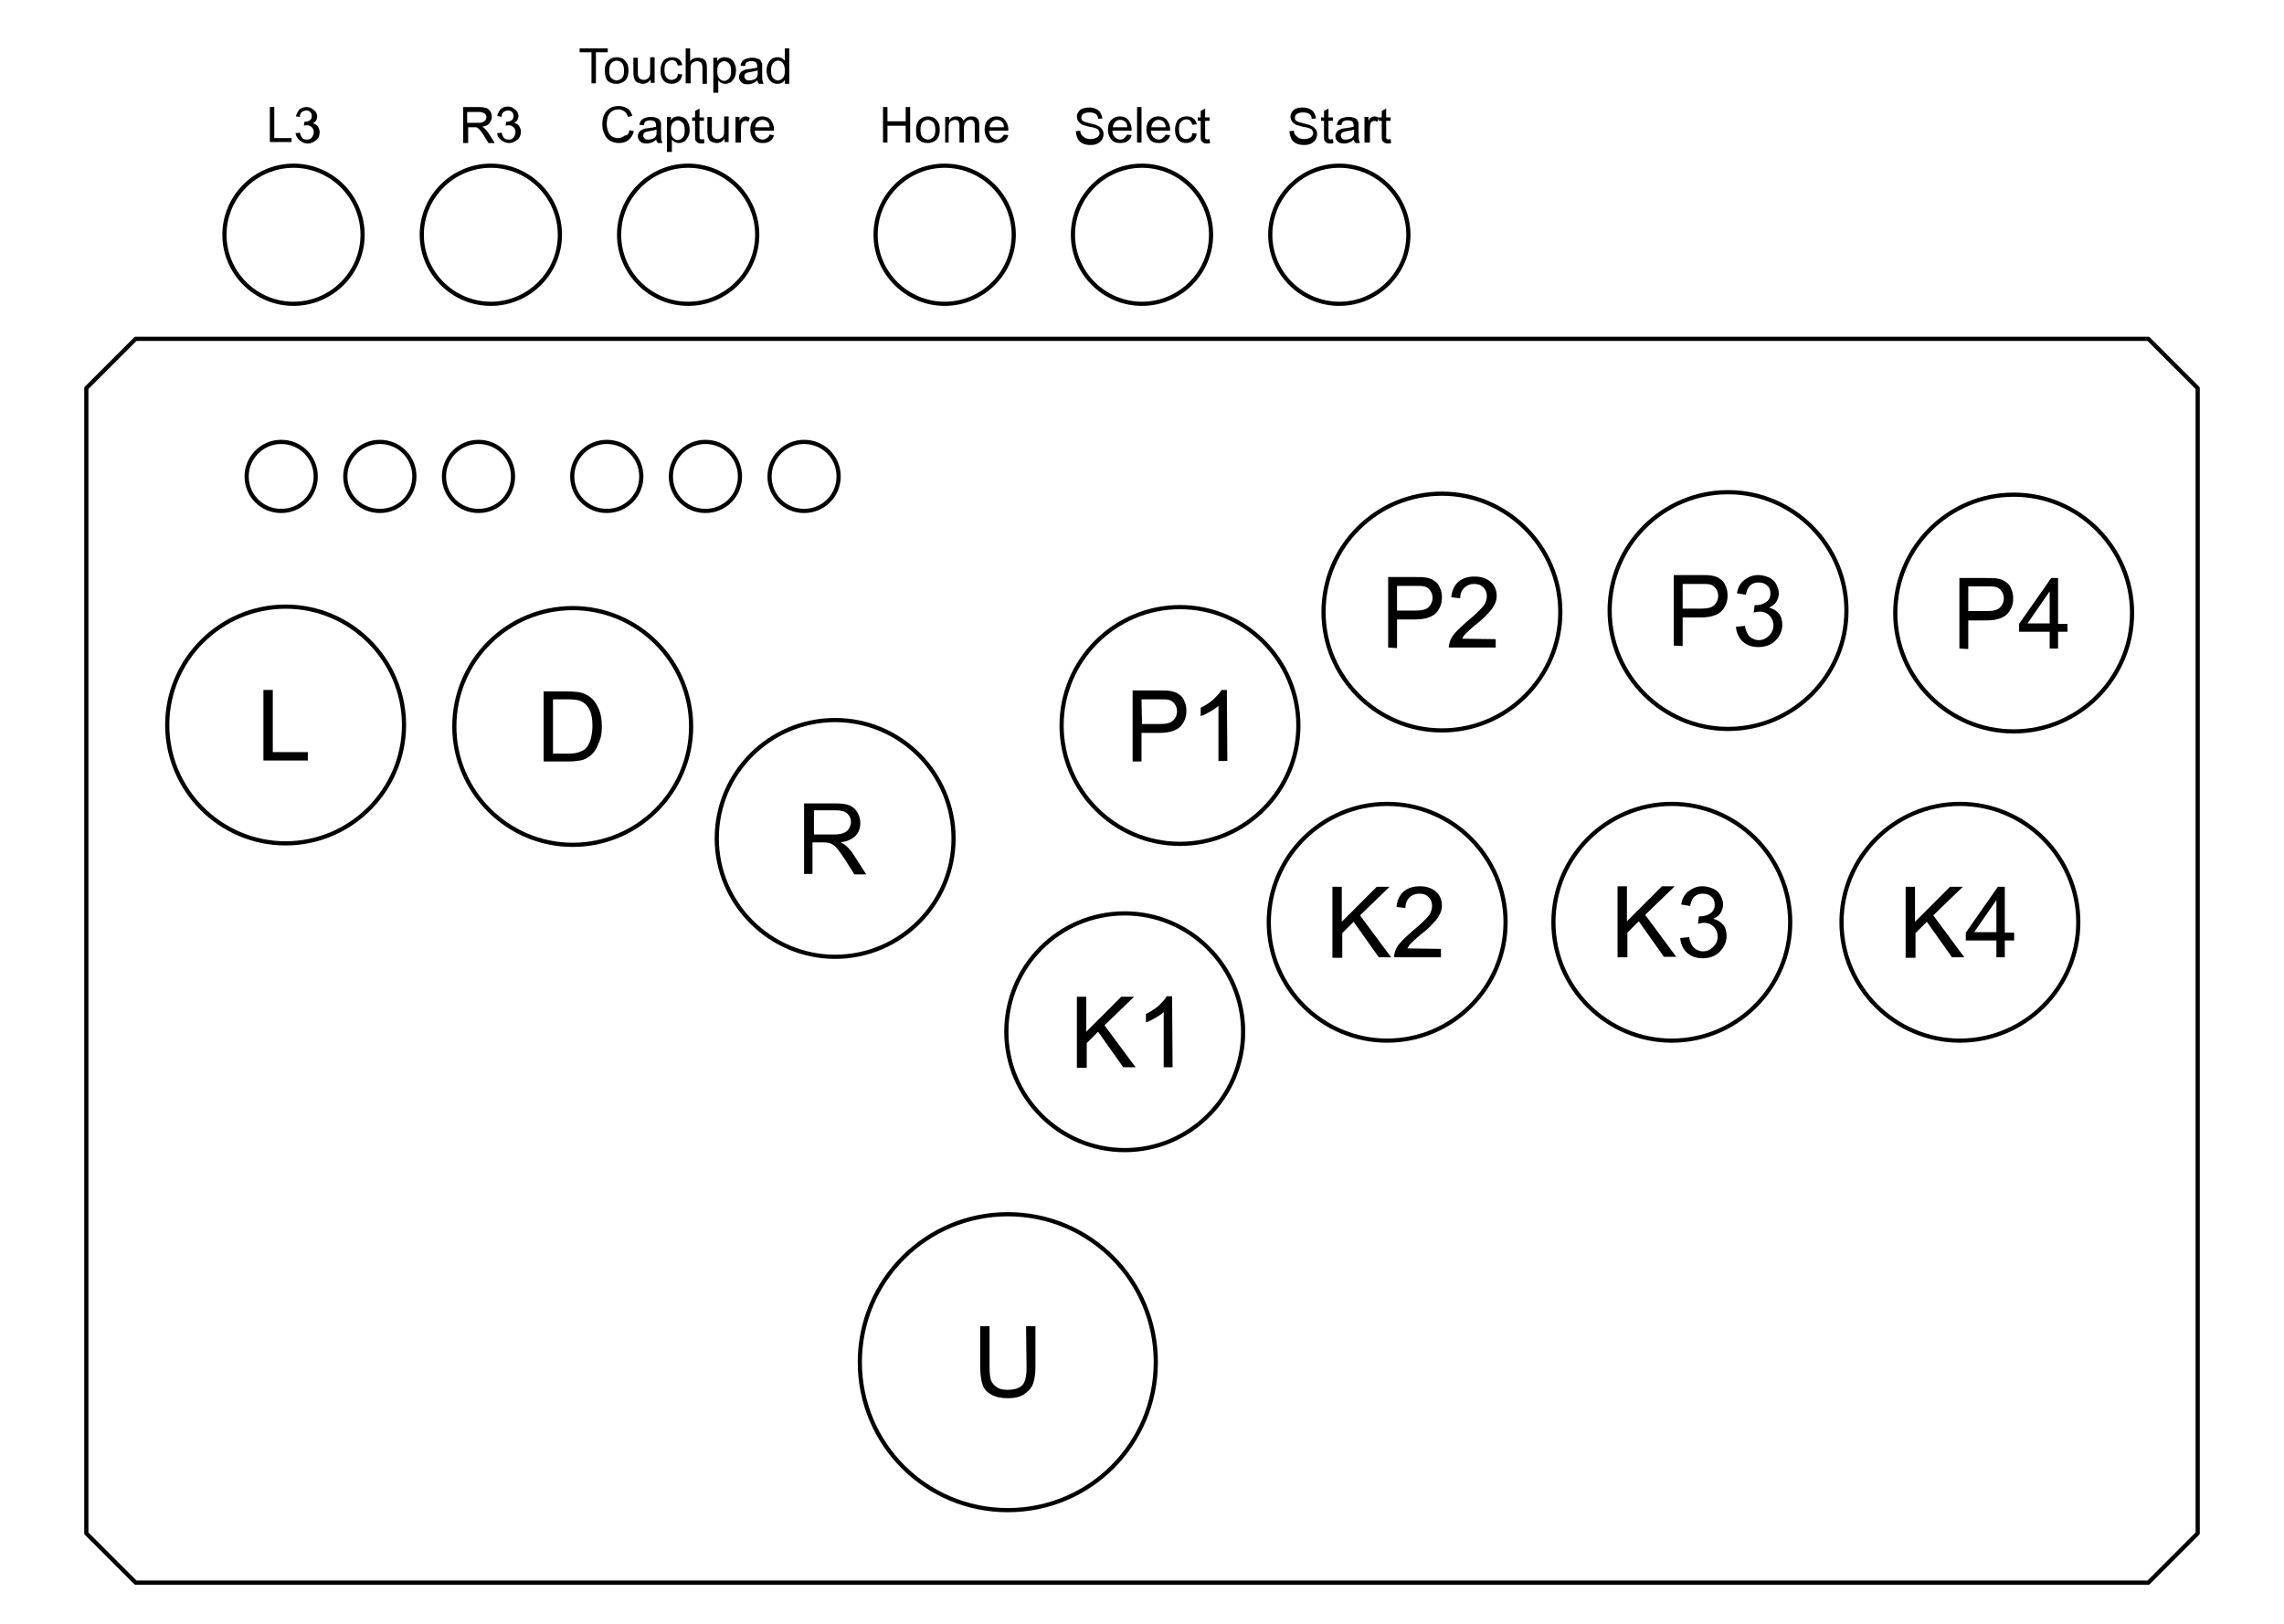 <?xml version="1.0" encoding="utf-8"?>
<!-- Generator: Adobe Illustrator 27.8.1, SVG Export Plug-In . SVG Version: 6.00 Build 0)  -->
<svg version="1.1" id="Layer_1" xmlns="http://www.w3.org/2000/svg" xmlns:xlink="http://www.w3.org/1999/xlink" x="0px" y="0px"
	 viewBox="0 0 463 329.3" style="enable-background:new 0 0 463 329.3;" xml:space="preserve">
<style type="text/css">
	.st0{fill:none;stroke:#000000;stroke-width:0.85;stroke-linecap:round;stroke-linejoin:round;}
	.st1{enable-background:new    ;}
</style>
<path class="st0" d="M445.5,78.7l-10-10h-408l-10,10v232.2l10,10h408l10-10V78.7z"/>
<path class="st0" d="M70,96.6c0,3.9,3.1,7,7,7s7-3.1,7-7s-3.1-7-7-7S70,92.8,70,96.6z"/>
<path class="st0" d="M116,96.6c0,3.9,3.1,7,7,7s7-3.1,7-7s-3.1-7-7-7S116,92.8,116,96.6z"/>
<path class="st0" d="M156,96.6c0,3.9,3.1,7,7,7s7-3.1,7-7s-3.1-7-7-7S156,92.8,156,96.6z"/>
<path class="st0" d="M136,96.6c0,3.9,3.1,7,7,7s7-3.1,7-7s-3.1-7-7-7S136,92.8,136,96.6z"/>
<path class="st0" d="M90,96.6c0,3.9,3.1,7,7,7s7-3.1,7-7s-3.1-7-7-7S90,92.8,90,96.6z"/>
<path class="st0" d="M50,96.6c0,3.9,3.1,7,7,7s7-3.1,7-7s-3.1-7-7-7S50,92.8,50,96.6z"/>
<path class="st0" d="M145.3,170c0,13.2,10.8,24,24,24s24-10.8,24-24s-10.8-24-24-24S145.3,156.7,145.3,170z"/>
<path class="st0" d="M268.3,124.1c0,13.2,10.8,24,24,24s24-10.8,24-24s-10.8-24-24-24S268.3,110.8,268.3,124.1z"/>
<path class="st0" d="M314.9,187c0,13.2,10.8,24,24,24s24-10.8,24-24s-10.8-24-24-24C325.7,163,314.9,173.8,314.9,187z"/>
<path class="st0" d="M373.3,187c0,13.2,10.8,24,24,24s24-10.8,24-24s-10.8-24-24-24S373.3,173.8,373.3,187z"/>
<path class="st0" d="M215.2,147.1c0,13.2,10.8,24,24,24s24-10.8,24-24s-10.8-24-24-24C226,123.1,215.2,133.9,215.2,147.1z"/>
<path class="st0" d="M174.3,276.2c0,16.6,13.4,30,30,30s30-13.4,30-30s-13.4-30-30-30C187.8,246.2,174.3,259.6,174.3,276.2z"/>
<path class="st0" d="M33.9,147c0,13.2,10.8,24,24,24s24-10.8,24-24s-10.8-24-24-24S33.9,133.8,33.9,147z"/>
<path class="st0" d="M326.3,123.8c0,13.2,10.8,24,24,24s24-10.8,24-24s-10.8-24-24-24S326.3,110.6,326.3,123.8z"/>
<path class="st0" d="M384.2,124.3c0,13.2,10.8,24,24,24s24-10.8,24-24s-10.8-24-24-24S384.2,111.1,384.2,124.3z"/>
<path class="st0" d="M257.2,187c0,13.2,10.8,24,24,24s24-10.8,24-24s-10.8-24-24-24S257.2,173.8,257.2,187z"/>
<path class="st0" d="M92.1,147.3c0,13.2,10.8,24,24,24s24-10.8,24-24s-10.8-24-24-24S92.1,134,92.1,147.3z"/>
<path class="st0" d="M204,209.2c0,13.2,10.8,24,24,24s24-10.8,24-24s-10.8-24-24-24C214.7,185.2,204,196,204,209.2z"/>
<g class="st1">
	<path d="M110.2,154.5v-14.3h4.9c1.1,0,2,0.1,2.5,0.2c0.8,0.2,1.5,0.5,2.1,1c0.8,0.6,1.3,1.5,1.7,2.4s0.6,2.1,0.6,3.4
		c0,1.1-0.1,2.1-0.4,2.9s-0.6,1.5-1,2.1s-0.8,1-1.3,1.3s-1,0.6-1.7,0.7s-1.4,0.2-2.3,0.2h-5.1C110.2,154.4,110.2,154.5,110.2,154.5z
		 M112.1,152.8h3.1c0.9,0,1.7-0.1,2.2-0.3s1-0.4,1.3-0.7c0.4-0.4,0.8-1.1,1-1.8s0.4-1.7,0.4-2.8c0-1.5-0.2-2.6-0.7-3.5
		s-1.1-1.3-1.8-1.6c-0.5-0.2-1.3-0.3-2.5-0.3h-3V152.8z"/>
</g>
<g class="st1">
	<path d="M163,177.2v-14.3h6.3c1.3,0,2.2,0.1,2.9,0.4s1.2,0.7,1.6,1.4s0.6,1.4,0.6,2.2c0,1-0.3,1.9-1,2.6s-1.7,1.1-3,1.3
		c0.5,0.2,0.9,0.5,1.1,0.7c0.6,0.5,1.1,1.1,1.6,1.9l2.5,3.9h-2.4l-1.9-3c-0.6-0.9-1-1.5-1.4-2s-0.7-0.8-1-1s-0.6-0.3-0.9-0.4
		c-0.2,0-0.6-0.1-1.1-0.1h-2.2v6.4L163,177.2L163,177.2z M164.9,169.2h4.1c0.9,0,1.5-0.1,2-0.3s0.9-0.5,1.1-0.9s0.4-0.8,0.4-1.3
		c0-0.7-0.2-1.2-0.7-1.7s-1.3-0.7-2.3-0.7H165v4.9H164.9z"/>
</g>
<g class="st1">
	<path d="M208,268.9h1.9v8.3c0,1.4-0.2,2.6-0.5,3.4s-0.9,1.5-1.8,2.1s-2,0.8-3.3,0.8s-2.4-0.2-3.3-0.7s-1.5-1.1-1.8-2
		s-0.5-2.1-0.5-3.6v-8.3h1.9v8.3c0,1.2,0.1,2.2,0.3,2.7s0.6,1,1.2,1.4s1.3,0.5,2.1,0.5c1.4,0,2.4-0.3,3-0.9s0.9-1.8,0.9-3.6
		L208,268.9L208,268.9z"/>
</g>
<g class="st1">
	<path d="M229.6,154.3V140h5.4c1,0,1.7,0,2.2,0.1c0.7,0.1,1.3,0.3,1.8,0.7c0.5,0.3,0.9,0.8,1.1,1.4c0.3,0.6,0.4,1.2,0.4,2
		c0,1.2-0.4,2.2-1.2,3.1c-0.8,0.8-2.2,1.3-4.2,1.3h-3.7v5.8h-1.8V154.3z M231.5,146.8h3.7c1.2,0,2.1-0.2,2.6-0.7s0.8-1.1,0.8-1.9
		c0-0.6-0.2-1.1-0.5-1.5s-0.7-0.7-1.2-0.8c-0.3-0.1-0.9-0.1-1.8-0.1h-3.7L231.5,146.8L231.5,146.8z"/>
	<path d="M248.8,154.3H247v-11.2c-0.4,0.4-1,0.8-1.7,1.2s-1.3,0.7-1.9,0.9v-1.7c1-0.5,1.8-1,2.6-1.7c0.7-0.7,1.3-1.3,1.6-1.9h1.1
		L248.8,154.3L248.8,154.3z"/>
</g>
<g class="st1">
	<path d="M281.4,131.3V117h5.4c1,0,1.7,0,2.2,0.1c0.7,0.1,1.3,0.3,1.8,0.7c0.5,0.3,0.9,0.8,1.1,1.4c0.3,0.6,0.4,1.2,0.4,2
		c0,1.2-0.4,2.2-1.2,3.1c-0.8,0.8-2.2,1.3-4.2,1.3h-3.7v5.8L281.4,131.3L281.4,131.3z M283.3,123.8h3.7c1.2,0,2.1-0.2,2.6-0.7
		s0.8-1.1,0.8-1.9c0-0.6-0.2-1.1-0.5-1.5s-0.7-0.7-1.2-0.8c-0.3-0.1-0.9-0.1-1.8-0.1h-3.7v5H283.3z"/>
	<path d="M303.2,129.6v1.7h-9.5c0-0.4,0.1-0.8,0.2-1.2c0.2-0.6,0.6-1.3,1.2-1.9c0.5-0.6,1.3-1.3,2.3-2.2c1.6-1.3,2.6-2.3,3.2-3
		s0.8-1.5,0.8-2.1c0-0.7-0.2-1.3-0.7-1.8s-1.1-0.7-1.9-0.7s-1.5,0.3-2,0.8s-0.8,1.2-0.8,2.1l-1.8-0.2c0.1-1.3,0.6-2.4,1.4-3.1
		s1.9-1.1,3.3-1.1s2.5,0.4,3.3,1.1s1.2,1.7,1.2,2.8c0,0.6-0.1,1.1-0.4,1.7s-0.6,1.1-1.2,1.7c-0.5,0.6-1.4,1.5-2.7,2.5
		c-1.1,0.9-1.7,1.5-2,1.8s-0.5,0.6-0.7,1L303.2,129.6L303.2,129.6z"/>
</g>
<g class="st1">
	<path d="M339.3,130.9v-14.3h5.4c1,0,1.7,0,2.2,0.1c0.7,0.1,1.3,0.3,1.8,0.7c0.5,0.3,0.9,0.8,1.1,1.4c0.3,0.6,0.4,1.2,0.4,2
		c0,1.2-0.4,2.2-1.2,3.1c-0.8,0.8-2.2,1.3-4.2,1.3h-3.7v5.8L339.3,130.9L339.3,130.9z M341.2,123.4h3.7c1.2,0,2.1-0.2,2.6-0.7
		s0.8-1.1,0.8-1.9c0-0.6-0.2-1.1-0.5-1.5s-0.7-0.7-1.2-0.8c-0.3-0.1-0.9-0.1-1.8-0.1h-3.7v5H341.2z"/>
	<path d="M351.9,127.1l1.8-0.2c0.2,1,0.5,1.7,1,2.2c0.5,0.4,1.1,0.7,1.8,0.7c0.8,0,1.5-0.3,2.1-0.9c0.6-0.6,0.9-1.3,0.9-2.1
		c0-0.8-0.3-1.5-0.8-2s-1.2-0.8-2-0.8c-0.3,0-0.7,0.1-1.2,0.2l0.2-1.5c0.1,0,0.2,0,0.3,0c0.7,0,1.4-0.2,2-0.6s0.9-1,0.9-1.8
		c0-0.6-0.2-1.2-0.7-1.6c-0.4-0.4-1-0.6-1.7-0.6s-1.3,0.2-1.7,0.6c-0.5,0.4-0.7,1.1-0.9,1.9l-1.8-0.3c0.2-1.2,0.7-2.1,1.5-2.7
		s1.7-1,2.8-1c0.8,0,1.5,0.2,2.2,0.5s1.2,0.8,1.5,1.4s0.5,1.2,0.5,1.8c0,0.6-0.2,1.2-0.5,1.7s-0.8,0.9-1.5,1.2
		c0.8,0.2,1.5,0.6,2,1.2s0.7,1.4,0.7,2.3c0,1.2-0.5,2.3-1.4,3.2s-2.1,1.3-3.5,1.3c-1.3,0-2.3-0.4-3.1-1.1S352,128.3,351.9,127.1z"/>
</g>
<g class="st1">
	<path d="M397.2,131.5v-14.3h5.4c1,0,1.7,0,2.2,0.1c0.7,0.1,1.3,0.3,1.8,0.7c0.5,0.3,0.9,0.8,1.1,1.4c0.3,0.6,0.4,1.2,0.4,2
		c0,1.2-0.4,2.2-1.2,3.1c-0.8,0.8-2.2,1.3-4.2,1.3H399v5.8L397.2,131.5L397.2,131.5z M399.1,123.9h3.7c1.2,0,2.1-0.2,2.6-0.7
		s0.8-1.1,0.8-1.9c0-0.6-0.2-1.1-0.5-1.5s-0.7-0.7-1.2-0.8c-0.3-0.1-0.9-0.1-1.8-0.1H399v5H399.1z"/>
	<path d="M415.5,131.5v-3.4h-6.2v-1.6l6.5-9.3h1.4v9.3h1.9v1.6h-1.9v3.4H415.5z M415.5,126.4v-6.5l-4.5,6.5H415.5z"/>
</g>
<g class="st1">
	<path d="M218.3,216.4v-14.3h1.9v7.1l7.1-7.1h2.6l-6,5.8l6.3,8.5h-2.5l-5.1-7.2l-2.3,2.3v5h-2V216.4z"/>
	<path d="M237.7,216.4h-1.8v-11.2c-0.4,0.4-1,0.8-1.7,1.2s-1.3,0.7-1.9,0.9v-1.7c1-0.5,1.8-1,2.6-1.7c0.7-0.7,1.3-1.3,1.6-1.9h1.1
		L237.7,216.4L237.7,216.4z"/>
</g>
<g class="st1">
	<path d="M270.1,194.1v-14.3h1.9v7.1l7.1-7.1h2.6l-6,5.8l6.3,8.5h-2.5l-5.1-7.2l-2.3,2.3v5h-2V194.1z"/>
	<path d="M292.1,192.4v1.7h-9.5c0-0.4,0.1-0.8,0.2-1.2c0.2-0.6,0.6-1.3,1.2-1.9c0.5-0.6,1.3-1.3,2.3-2.2c1.6-1.3,2.6-2.3,3.2-3
		s0.8-1.5,0.8-2.1c0-0.7-0.2-1.3-0.7-1.8s-1.1-0.7-1.9-0.7s-1.5,0.3-2,0.8s-0.8,1.2-0.8,2.1l-1.8-0.2c0.1-1.3,0.6-2.4,1.4-3.1
		c0.8-0.7,1.9-1.1,3.3-1.1s2.5,0.4,3.3,1.1s1.2,1.7,1.2,2.8c0,0.6-0.1,1.1-0.4,1.7s-0.6,1.1-1.2,1.7c-0.5,0.6-1.4,1.5-2.7,2.5
		c-1.1,0.9-1.7,1.5-2,1.8s-0.5,0.6-0.7,1L292.1,192.4L292.1,192.4z"/>
</g>
<g class="st1">
	<path d="M327.9,194v-14.3h1.9v7.1l7.1-7.1h2.6l-6,5.8l6.3,8.5h-2.5l-5.1-7.2l-2.3,2.3v5h-2V194z"/>
	<path d="M340.6,190.2l1.8-0.2c0.2,1,0.5,1.7,1,2.2c0.5,0.4,1.1,0.7,1.8,0.7c0.8,0,1.5-0.3,2.1-0.9s0.9-1.3,0.9-2.1
		c0-0.8-0.3-1.5-0.8-2s-1.2-0.8-2-0.8c-0.3,0-0.7,0.1-1.2,0.2l0.2-1.5c0.1,0,0.2,0,0.3,0c0.7,0,1.4-0.2,2-0.6c0.6-0.4,0.9-1,0.9-1.8
		c0-0.6-0.2-1.2-0.7-1.6c-0.4-0.4-1-0.6-1.7-0.6s-1.3,0.2-1.7,0.6c-0.5,0.4-0.7,1.1-0.9,1.9l-1.8-0.3c0.2-1.2,0.7-2.1,1.5-2.7
		c0.8-0.6,1.7-1,2.8-1c0.8,0,1.5,0.2,2.2,0.5c0.7,0.3,1.2,0.8,1.5,1.4s0.5,1.2,0.5,1.8s-0.2,1.2-0.5,1.7s-0.8,0.9-1.5,1.2
		c0.8,0.2,1.5,0.6,2,1.2c0.5,0.6,0.7,1.4,0.7,2.3c0,1.2-0.5,2.3-1.4,3.2s-2.1,1.3-3.5,1.3c-1.3,0-2.3-0.4-3.1-1.1
		S340.7,191.4,340.6,190.2z"/>
</g>
<g class="st1">
	<path d="M386.3,194.1v-14.3h1.9v7.1l7.1-7.1h2.6l-6,5.8l6.3,8.5h-2.5l-5.1-7.2l-2.3,2.3v5h-2V194.1z"/>
	<path d="M404.7,194.1v-3.4h-6.2v-1.6l6.5-9.3h1.4v9.3h1.9v1.6h-1.9v3.4H404.7z M404.7,189v-6.5l-4.5,6.5H404.7z"/>
</g>
<path class="st0" d="M85.5,47.6c0,7.7,6.3,14,14,14s14-6.3,14-14s-6.3-14-14-14S85.5,39.9,85.5,47.6z"/>
<path class="st0" d="M177.5,47.6c0,7.7,6.3,14,14,14s14-6.3,14-14s-6.3-14-14-14S177.5,39.9,177.5,47.6z"/>
<path class="st0" d="M257.5,47.6c0,7.7,6.3,14,14,14s14-6.3,14-14s-6.3-14-14-14S257.5,39.9,257.5,47.6z"/>
<path class="st0" d="M217.5,47.6c0,7.7,6.3,14,14,14s14-6.3,14-14s-6.3-14-14-14S217.5,39.9,217.5,47.6z"/>
<path class="st0" d="M125.5,47.6c0,7.7,6.3,14,14,14s14-6.3,14-14s-6.3-14-14-14S125.5,39.9,125.5,47.6z"/>
<path class="st0" d="M45.5,47.6c0,7.7,6.3,14,14,14s14-6.3,14-14s-6.3-14-14-14S45.5,39.9,45.5,47.6z"/>
<g>
	<path d="M53.4,154.2v-14.3h1.9v12.6h7.1v1.7H53.4z"/>
</g>
<g class="st1">
	<path d="M54.7,28.9v-7.2h0.9V28h3.5v0.8h-4.4V28.9z"/>
	<path d="M59.9,27l0.9-0.1c0.1,0.5,0.3,0.9,0.5,1.1s0.5,0.3,0.9,0.3s0.8-0.1,1-0.4s0.4-0.6,0.4-1.1c0-0.4-0.1-0.7-0.4-1
		c-0.3-0.3-0.6-0.4-1-0.4c-0.2,0-0.4,0-0.6,0.1l0.1-0.8c0.1,0,0.1,0,0.1,0c0.4,0,0.7-0.1,1-0.3s0.4-0.5,0.4-0.9
		c0-0.3-0.1-0.6-0.3-0.8s-0.5-0.3-0.8-0.3s-0.6,0.1-0.9,0.3s-0.4,0.5-0.4,1L60,23.6c0.1-0.6,0.4-1,0.7-1.4c0.4-0.3,0.9-0.5,1.4-0.5
		c0.4,0,0.8,0.1,1.1,0.3c0.3,0.2,0.6,0.4,0.8,0.7c0.2,0.3,0.3,0.6,0.3,0.9s-0.1,0.6-0.2,0.8s-0.4,0.5-0.7,0.6c0.4,0.1,0.8,0.3,1,0.6
		c0.2,0.3,0.4,0.7,0.4,1.2c0,0.6-0.2,1.2-0.7,1.6s-1,0.7-1.7,0.7c-0.6,0-1.1-0.2-1.6-0.6S60,27.6,59.9,27z"/>
</g>
<g class="st1">
	<path d="M93.9,28.9v-7.2h3.2c0.6,0,1.1,0.1,1.5,0.2c0.3,0.1,0.6,0.4,0.8,0.7s0.3,0.7,0.3,1.1c0,0.5-0.2,0.9-0.5,1.3
		s-0.8,0.6-1.5,0.7c0.3,0.1,0.4,0.2,0.6,0.4c0.3,0.3,0.5,0.6,0.8,1l1.2,1.9H99l-0.9-1.5c-0.3-0.4-0.5-0.8-0.7-1S97,26.1,96.9,26
		s-0.3-0.2-0.4-0.2s-0.3,0-0.5,0h-1.1V29h-1V28.9z M94.8,24.9h2c0.4,0,0.8,0,1-0.1s0.4-0.2,0.6-0.4c0.1-0.2,0.2-0.4,0.2-0.6
		c0-0.3-0.1-0.6-0.4-0.8s-0.6-0.3-1.2-0.3h-2.3v2.2H94.8z"/>
	<path d="M100.8,27l0.9-0.1c0.1,0.5,0.3,0.9,0.5,1.1s0.5,0.3,0.9,0.3s0.8-0.1,1-0.4s0.4-0.6,0.4-1.1c0-0.4-0.1-0.7-0.4-1
		s-0.6-0.4-1-0.4c-0.2,0-0.4,0-0.6,0.1l0.1-0.8c0.1,0,0.1,0,0.1,0c0.4,0,0.7-0.1,1-0.3s0.4-0.5,0.4-0.9c0-0.3-0.1-0.6-0.3-0.8
		s-0.5-0.3-0.8-0.3s-0.6,0.1-0.9,0.3s-0.4,0.5-0.4,1l-0.9-0.2c0.1-0.6,0.4-1,0.7-1.4c0.4-0.3,0.9-0.5,1.4-0.5c0.4,0,0.8,0.1,1.1,0.3
		c0.3,0.2,0.6,0.4,0.8,0.7s0.3,0.6,0.3,0.9s-0.1,0.6-0.2,0.8s-0.4,0.5-0.7,0.6c0.4,0.1,0.8,0.3,1,0.6c0.2,0.3,0.4,0.7,0.4,1.2
		c0,0.6-0.2,1.2-0.7,1.6s-1,0.7-1.7,0.7c-0.6,0-1.1-0.2-1.6-0.6S100.8,27.6,100.8,27z"/>
</g>
<g class="st1">
	<path d="M119.9,16.9v-6.3h-2.4V9.8h5.7v0.8h-2.4v6.3C120.8,16.9,119.9,16.9,119.9,16.9z"/>
	<path d="M122.6,14.3c0-1,0.3-1.7,0.8-2.1c0.4-0.4,1-0.6,1.6-0.6c0.7,0,1.3,0.2,1.7,0.7c0.5,0.5,0.7,1.1,0.7,1.9
		c0,0.7-0.1,1.2-0.3,1.6c-0.2,0.4-0.5,0.7-0.9,0.9s-0.8,0.3-1.3,0.3c-0.7,0-1.3-0.2-1.8-0.7C122.8,15.9,122.6,15.2,122.6,14.3z
		 M123.5,14.3c0,0.7,0.1,1.2,0.4,1.5s0.7,0.5,1.1,0.5s0.8-0.2,1.1-0.5c0.3-0.3,0.4-0.8,0.4-1.5c0-0.6-0.1-1.1-0.4-1.5
		c-0.3-0.3-0.7-0.5-1.1-0.5s-0.8,0.2-1.1,0.5C123.6,13.2,123.5,13.7,123.5,14.3z"/>
	<path d="M131.9,16.9v-0.8c-0.4,0.6-1,0.9-1.6,0.9c-0.3,0-0.6-0.1-0.9-0.2c-0.3-0.1-0.5-0.3-0.6-0.4c-0.1-0.2-0.2-0.4-0.3-0.7
		c0-0.2-0.1-0.4-0.1-0.8v-3.2h0.9v2.9c0,0.5,0,0.8,0.1,0.9c0.1,0.2,0.2,0.4,0.4,0.5s0.4,0.2,0.7,0.2s0.5-0.1,0.7-0.2
		s0.4-0.3,0.5-0.6c0.1-0.2,0.1-0.6,0.1-1v-2.8h0.9v5.2h-0.8V16.9z"/>
	<path d="M137.4,15l0.9,0.1c-0.1,0.6-0.3,1.1-0.7,1.4s-0.9,0.5-1.4,0.5c-0.7,0-1.3-0.2-1.7-0.7s-0.6-1.1-0.6-2c0-0.6,0.1-1,0.3-1.5
		s0.5-0.7,0.8-0.9c0.4-0.2,0.8-0.3,1.2-0.3c0.6,0,1,0.1,1.4,0.4c0.4,0.3,0.6,0.7,0.7,1.2l-0.9,0.1c-0.1-0.3-0.2-0.6-0.4-0.8
		s-0.5-0.3-0.8-0.3c-0.4,0-0.8,0.2-1.1,0.5s-0.4,0.8-0.4,1.5s0.1,1.2,0.4,1.5c0.3,0.3,0.6,0.5,1,0.5c0.3,0,0.6-0.1,0.9-0.3
		C137.2,15.8,137.4,15.5,137.4,15z"/>
	<path d="M139,16.9V9.8h0.9v2.6c0.4-0.5,0.9-0.7,1.6-0.7c0.4,0,0.7,0.1,1,0.2c0.3,0.2,0.5,0.4,0.6,0.6s0.2,0.7,0.2,1.2V17h-0.9v-3.3
		c0-0.4-0.1-0.8-0.3-1s-0.5-0.3-0.8-0.3s-0.5,0.1-0.7,0.2c-0.2,0.1-0.4,0.3-0.5,0.5s-0.1,0.5-0.1,1v2.8H139z"/>
	<path d="M144.6,18.9v-7.2h0.8v0.7c0.2-0.3,0.4-0.5,0.6-0.6c0.2-0.1,0.5-0.2,0.9-0.2s0.8,0.1,1.2,0.3c0.3,0.2,0.6,0.5,0.8,1
		c0.2,0.4,0.3,0.9,0.3,1.4s-0.1,1-0.3,1.4s-0.5,0.8-0.8,1c-0.4,0.2-0.7,0.3-1.1,0.3c-0.3,0-0.6-0.1-0.8-0.2s-0.4-0.3-0.6-0.5v2.5h-1
		V18.9z M145.4,14.4c0,0.7,0.1,1.2,0.4,1.5c0.3,0.3,0.6,0.5,1,0.5s0.7-0.2,1-0.5c0.3-0.3,0.4-0.8,0.4-1.5s-0.1-1.2-0.4-1.5
		c-0.3-0.3-0.6-0.5-1-0.5s-0.7,0.2-1,0.5C145.5,13.2,145.4,13.7,145.4,14.4z"/>
	<path d="M153.5,16.3c-0.3,0.3-0.6,0.5-0.9,0.6c-0.3,0.1-0.6,0.2-1,0.2c-0.6,0-1-0.1-1.3-0.4s-0.5-0.6-0.5-1.1
		c0-0.3,0.1-0.5,0.2-0.7c0.1-0.2,0.3-0.4,0.5-0.5s0.4-0.2,0.6-0.3c0.2,0,0.4-0.1,0.8-0.1c0.7-0.1,1.2-0.2,1.6-0.3c0-0.1,0-0.2,0-0.2
		c0-0.4-0.1-0.6-0.2-0.8c-0.2-0.2-0.6-0.3-1-0.3s-0.7,0.1-0.9,0.2c-0.2,0.1-0.3,0.4-0.4,0.8l-0.9-0.1c0.1-0.4,0.2-0.7,0.4-0.9
		s0.4-0.4,0.8-0.5c0.3-0.1,0.7-0.2,1.2-0.2c0.4,0,0.8,0.1,1.1,0.2c0.3,0.1,0.5,0.2,0.6,0.4s0.2,0.4,0.3,0.6c0,0.1,0,0.4,0,0.8v1.2
		c0,0.8,0,1.3,0.1,1.5c0,0.2,0.1,0.4,0.2,0.6h-0.9C153.6,16.8,153.6,16.5,153.5,16.3z M153.5,14.3c-0.3,0.1-0.8,0.2-1.4,0.3
		c-0.4,0.1-0.6,0.1-0.8,0.2c-0.1,0.1-0.3,0.2-0.3,0.3c-0.1,0.1-0.1,0.3-0.1,0.4c0,0.2,0.1,0.4,0.3,0.6s0.4,0.2,0.8,0.2
		c0.3,0,0.6-0.1,0.9-0.2c0.3-0.1,0.5-0.4,0.6-0.6c0.1-0.2,0.1-0.5,0.1-0.9v-0.3H153.5z"/>
	<path d="M159.1,16.9v-0.7c-0.3,0.5-0.8,0.8-1.5,0.8c-0.4,0-0.8-0.1-1.1-0.3s-0.6-0.5-0.8-1c-0.2-0.4-0.3-0.9-0.3-1.4s0.1-1,0.3-1.4
		s0.4-0.7,0.8-1c0.3-0.2,0.7-0.3,1.2-0.3c0.3,0,0.6,0.1,0.8,0.2c0.2,0.1,0.4,0.3,0.6,0.5V9.8h0.9V17h-0.9V16.9z M156.3,14.3
		c0,0.7,0.1,1.2,0.4,1.5c0.3,0.3,0.6,0.5,1,0.5s0.7-0.2,1-0.5c0.3-0.3,0.4-0.8,0.4-1.4c0-0.7-0.1-1.2-0.4-1.6s-0.6-0.5-1-0.5
		s-0.7,0.2-1,0.5C156.4,13.2,156.3,13.7,156.3,14.3z"/>
</g>
<g class="st1">
	<path d="M127.6,26.4l0.9,0.2c-0.2,0.8-0.6,1.4-1.1,1.8s-1.1,0.6-1.9,0.6s-1.4-0.2-1.9-0.5s-0.9-0.8-1.1-1.4
		c-0.3-0.6-0.4-1.2-0.4-1.9c0-0.7,0.1-1.4,0.4-2s0.7-1,1.2-1.3s1.1-0.4,1.7-0.4c0.7,0,1.3,0.2,1.8,0.5s0.8,0.9,1,1.5l-0.9,0.2
		c-0.2-0.5-0.4-0.9-0.7-1.1c-0.3-0.2-0.7-0.4-1.2-0.4s-1,0.1-1.4,0.4s-0.6,0.6-0.8,1.1c-0.1,0.4-0.2,0.9-0.2,1.4
		c0,0.6,0.1,1.1,0.3,1.6c0.2,0.5,0.5,0.8,0.8,1c0.4,0.2,0.8,0.3,1.2,0.3c0.5,0,1-0.2,1.3-0.5C127.3,27.5,127.5,27,127.6,26.4z"/>
	<path d="M133,28.3c-0.3,0.3-0.6,0.5-0.9,0.6c-0.3,0.1-0.6,0.2-1,0.2c-0.6,0-1-0.1-1.3-0.4s-0.5-0.6-0.5-1.1c0-0.3,0.1-0.5,0.2-0.7
		c0.1-0.2,0.3-0.4,0.5-0.5s0.4-0.2,0.6-0.3c0.2,0,0.4-0.1,0.8-0.1c0.7-0.1,1.2-0.2,1.6-0.3c0-0.1,0-0.2,0-0.2c0-0.4-0.1-0.6-0.2-0.8
		c-0.2-0.2-0.6-0.3-1-0.3s-0.7,0.1-0.9,0.2s-0.3,0.4-0.4,0.8l-0.9-0.1c0.1-0.4,0.2-0.7,0.4-0.9c0.2-0.2,0.4-0.4,0.8-0.5
		c0.3-0.1,0.7-0.2,1.2-0.2c0.4,0,0.8,0.1,1.1,0.2s0.5,0.2,0.6,0.4c0.1,0.2,0.2,0.4,0.3,0.6c0,0.1,0,0.4,0,0.8v1.2
		c0,0.8,0,1.3,0.1,1.5c0,0.2,0.1,0.4,0.2,0.6h-0.9C133.1,28.8,133.1,28.5,133,28.3z M133,26.3c-0.3,0.1-0.8,0.2-1.4,0.3
		c-0.4,0.1-0.6,0.1-0.8,0.2c-0.1,0.1-0.3,0.2-0.3,0.3c-0.1,0.1-0.1,0.3-0.1,0.4c0,0.2,0.1,0.4,0.3,0.6s0.4,0.2,0.8,0.2
		c0.3,0,0.6-0.1,0.9-0.2c0.3-0.1,0.5-0.4,0.6-0.6s0.1-0.5,0.1-0.9v-0.3H133z"/>
	<path d="M135.2,30.9v-7.2h0.8v0.7c0.2-0.3,0.4-0.5,0.6-0.6c0.2-0.1,0.5-0.2,0.9-0.2s0.8,0.1,1.2,0.3c0.3,0.2,0.6,0.5,0.8,1
		c0.2,0.4,0.3,0.9,0.3,1.4s-0.1,1-0.3,1.4s-0.5,0.8-0.8,1c-0.4,0.2-0.7,0.3-1.1,0.3c-0.3,0-0.6-0.1-0.8-0.2s-0.4-0.3-0.6-0.5v2.5h-1
		V30.9z M136,26.4c0,0.7,0.1,1.2,0.4,1.5c0.3,0.3,0.6,0.5,1,0.5s0.7-0.2,1-0.5s0.4-0.8,0.4-1.5s-0.1-1.2-0.4-1.5
		c-0.3-0.3-0.6-0.5-1-0.5s-0.7,0.2-1,0.5C136.1,25.2,136,25.7,136,26.4z"/>
	<path d="M142.7,28.2l0.1,0.8c-0.2,0.1-0.5,0.1-0.7,0.1c-0.3,0-0.6-0.1-0.7-0.2s-0.3-0.2-0.4-0.4c-0.1-0.2-0.1-0.5-0.1-1v-3h-0.6
		v-0.7h0.6v-1.3l0.9-0.5v1.8h0.9v0.7h-0.9v3c0,0.3,0,0.4,0,0.5s0.1,0.1,0.2,0.2c0.1,0,0.2,0.1,0.3,0.1
		C142.4,28.2,142.5,28.2,142.7,28.2z"/>
	<path d="M146.9,28.9v-0.8c-0.4,0.6-1,0.9-1.6,0.9c-0.3,0-0.6-0.1-0.9-0.2c-0.3-0.1-0.5-0.3-0.6-0.4c-0.1-0.2-0.2-0.4-0.3-0.7
		c0-0.2-0.1-0.4-0.1-0.8v-3.2h0.9v2.9c0,0.5,0,0.8,0.1,0.9c0.1,0.2,0.2,0.4,0.4,0.5s0.4,0.2,0.7,0.2s0.5-0.1,0.7-0.2
		s0.4-0.3,0.5-0.6c0.1-0.2,0.1-0.6,0.1-1v-2.8h0.9v5.2h-0.8V28.9z"/>
	<path d="M149.1,28.9v-5.2h0.8v0.8c0.2-0.4,0.4-0.6,0.6-0.7s0.4-0.2,0.6-0.2c0.3,0,0.6,0.1,0.9,0.3l-0.3,0.8
		c-0.2-0.1-0.4-0.2-0.6-0.2c-0.2,0-0.4,0.1-0.5,0.2c-0.2,0.1-0.3,0.3-0.3,0.5c-0.1,0.3-0.1,0.7-0.1,1v2.7
		C150.2,28.9,149.1,28.9,149.1,28.9z"/>
	<path d="M156,27.3l0.9,0.1c-0.1,0.5-0.4,0.9-0.8,1.2c-0.4,0.3-0.9,0.4-1.5,0.4c-0.8,0-1.4-0.2-1.8-0.7c-0.4-0.5-0.7-1.1-0.7-2
		s0.2-1.5,0.7-2s1-0.7,1.7-0.7s1.3,0.2,1.7,0.7s0.7,1.1,0.7,2c0,0.1,0,0.1,0,0.2H153c0,0.6,0.2,1,0.5,1.3s0.7,0.5,1.1,0.5
		c0.3,0,0.6-0.1,0.8-0.3C155.7,27.9,155.9,27.6,156,27.3z M153.1,25.8h2.9c0-0.4-0.1-0.8-0.3-1c-0.3-0.3-0.6-0.5-1.1-0.5
		c-0.4,0-0.7,0.1-1,0.4C153.3,25,153.1,25.4,153.1,25.8z"/>
</g>
<g class="st1">
	<path d="M179,28.9v-7.2h0.9v2.9h3.7v-2.9h0.9v7.2h-0.9v-3.4h-3.7v3.4C179.9,28.9,179,28.9,179,28.9z"/>
	<path d="M185.7,26.3c0-1,0.3-1.7,0.8-2.1c0.4-0.4,1-0.6,1.6-0.6c0.7,0,1.3,0.2,1.7,0.7c0.5,0.5,0.7,1.1,0.7,1.9
		c0,0.7-0.1,1.2-0.3,1.6s-0.5,0.7-0.9,0.9S188.5,29,188,29c-0.7,0-1.3-0.2-1.8-0.7S185.7,27.2,185.7,26.3z M186.6,26.3
		c0,0.7,0.1,1.2,0.4,1.5c0.3,0.3,0.7,0.5,1.1,0.5c0.4,0,0.8-0.2,1.1-0.5s0.4-0.8,0.4-1.5c0-0.6-0.1-1.1-0.4-1.5
		c-0.3-0.3-0.7-0.5-1.1-0.5c-0.4,0-0.8,0.2-1.1,0.5S186.6,25.7,186.6,26.3z"/>
	<path d="M191.6,28.9v-5.2h0.8v0.7c0.2-0.3,0.4-0.5,0.6-0.6c0.3-0.2,0.6-0.2,0.9-0.2c0.4,0,0.7,0.1,0.9,0.2s0.4,0.4,0.5,0.7
		c0.4-0.6,0.9-0.9,1.6-0.9c0.5,0,0.9,0.1,1.2,0.4s0.4,0.7,0.4,1.3v3.6h-0.9v-3.3c0-0.4,0-0.6-0.1-0.8c-0.1-0.2-0.2-0.3-0.3-0.4
		s-0.3-0.1-0.5-0.1c-0.4,0-0.7,0.1-0.9,0.4c-0.2,0.2-0.4,0.6-0.4,1.2v3h-0.9v-3.4c0-0.4-0.1-0.7-0.2-0.9s-0.4-0.3-0.7-0.3
		c-0.2,0-0.5,0.1-0.7,0.2s-0.4,0.3-0.5,0.6s-0.1,0.6-0.1,1.1v2.7C192.3,28.9,191.6,28.9,191.6,28.9z"/>
	<path d="M203.5,27.3l0.9,0.1c-0.1,0.5-0.4,0.9-0.8,1.2s-0.9,0.4-1.5,0.4c-0.8,0-1.4-0.2-1.8-0.7c-0.4-0.5-0.7-1.1-0.7-2
		s0.2-1.5,0.7-2s1-0.7,1.7-0.7s1.3,0.2,1.7,0.7s0.7,1.1,0.7,2c0,0.1,0,0.1,0,0.2h-3.9c0,0.6,0.2,1,0.5,1.3s0.7,0.5,1.1,0.5
		c0.3,0,0.6-0.1,0.8-0.3S203.4,27.6,203.5,27.3z M200.6,25.8h2.9c0-0.4-0.1-0.8-0.3-1c-0.3-0.3-0.6-0.5-1.1-0.5
		c-0.4,0-0.7,0.1-1,0.4S200.6,25.4,200.6,25.8z"/>
</g>
<g class="st1">
	<path d="M218.1,26.6l0.9-0.1c0,0.4,0.1,0.7,0.3,0.9c0.2,0.2,0.4,0.4,0.7,0.6c0.3,0.1,0.7,0.2,1.1,0.2c0.4,0,0.7-0.1,1-0.2
		s0.5-0.3,0.6-0.4c0.1-0.2,0.2-0.4,0.2-0.6s-0.1-0.4-0.2-0.6c-0.1-0.2-0.3-0.3-0.6-0.4c-0.2-0.1-0.6-0.2-1.3-0.3
		c-0.7-0.2-1.1-0.3-1.4-0.4c-0.3-0.2-0.6-0.4-0.8-0.7c-0.2-0.3-0.3-0.6-0.3-0.9c0-0.4,0.1-0.7,0.3-1s0.5-0.6,0.9-0.7
		s0.8-0.2,1.3-0.2s1,0.1,1.4,0.3c0.4,0.2,0.7,0.4,0.9,0.8s0.3,0.7,0.4,1.1l-0.9,0.1c0-0.5-0.2-0.8-0.5-1s-0.7-0.3-1.2-0.3
		c-0.6,0-1,0.1-1.3,0.3c-0.3,0.2-0.4,0.5-0.4,0.8s0.1,0.5,0.3,0.6c0.2,0.2,0.7,0.3,1.4,0.5c0.8,0.2,1.3,0.3,1.6,0.5
		c0.4,0.2,0.7,0.4,0.9,0.7c0.2,0.3,0.3,0.6,0.3,1s-0.1,0.7-0.3,1.1c-0.2,0.3-0.5,0.6-0.9,0.8c-0.4,0.2-0.9,0.3-1.4,0.3
		c-0.6,0-1.2-0.1-1.6-0.3s-0.8-0.5-1-0.9C218.2,27.5,218.1,27.1,218.1,26.6z"/>
	<path d="M228.5,27.3l0.9,0.1c-0.1,0.5-0.4,0.9-0.8,1.2s-0.9,0.4-1.5,0.4c-0.8,0-1.4-0.2-1.8-0.7c-0.4-0.5-0.7-1.1-0.7-2
		s0.2-1.5,0.7-2s1-0.7,1.7-0.7s1.3,0.2,1.7,0.7s0.7,1.1,0.7,2c0,0.1,0,0.1,0,0.2h-3.9c0,0.6,0.2,1,0.5,1.3s0.7,0.5,1.1,0.5
		c0.3,0,0.6-0.1,0.8-0.3S228.3,27.6,228.5,27.3z M225.6,25.8h2.9c0-0.4-0.1-0.8-0.3-1c-0.3-0.3-0.6-0.5-1.1-0.5
		c-0.4,0-0.7,0.1-1,0.4S225.6,25.4,225.6,25.8z"/>
	<path d="M230.5,28.9v-7.2h0.9v7.2C231.4,28.9,230.5,28.9,230.5,28.9z"/>
	<path d="M236.3,27.3l0.9,0.1c-0.1,0.5-0.4,0.9-0.8,1.2s-0.9,0.4-1.5,0.4c-0.8,0-1.4-0.2-1.8-0.7c-0.4-0.5-0.7-1.1-0.7-2
		s0.2-1.5,0.7-2s1-0.7,1.7-0.7s1.3,0.2,1.7,0.7s0.7,1.1,0.7,2c0,0.1,0,0.1,0,0.2h-3.9c0,0.6,0.2,1,0.5,1.3s0.7,0.5,1.1,0.5
		c0.3,0,0.6-0.1,0.8-0.3S236.1,27.6,236.3,27.3z M233.4,25.8h2.9c0-0.4-0.2-0.8-0.3-1c-0.3-0.3-0.6-0.5-1.1-0.5
		c-0.4,0-0.7,0.1-1,0.4C233.6,25,233.4,25.4,233.4,25.8z"/>
	<path d="M241.7,27l0.9,0.1c-0.1,0.6-0.3,1.1-0.7,1.4S241,29,240.5,29c-0.7,0-1.3-0.2-1.7-0.7s-0.6-1.1-0.6-2c0-0.6,0.1-1,0.3-1.5
		s0.5-0.7,0.8-0.9c0.4-0.2,0.8-0.3,1.2-0.3c0.6,0,1,0.1,1.4,0.4s0.6,0.7,0.7,1.2l-0.9,0.1c-0.1-0.3-0.2-0.6-0.4-0.8
		c-0.2-0.2-0.5-0.3-0.8-0.3c-0.4,0-0.8,0.2-1.1,0.5s-0.4,0.8-0.4,1.5s0.1,1.2,0.4,1.5s0.6,0.5,1,0.5c0.3,0,0.6-0.1,0.9-0.3
		S241.6,27.5,241.7,27z"/>
	<path d="M245.2,28.2l0.1,0.8c-0.2,0.1-0.5,0.1-0.7,0.1c-0.3,0-0.6-0.1-0.7-0.2s-0.3-0.2-0.4-0.4c-0.1-0.2-0.1-0.5-0.1-1v-3h-0.6
		v-0.7h0.6v-1.3l0.9-0.5v1.8h0.9v0.7h-0.9v3c0,0.3,0,0.4,0,0.5s0.1,0.1,0.2,0.2c0.1,0,0.2,0.1,0.3,0.1
		C244.9,28.2,245,28.2,245.2,28.2z"/>
</g>
<g class="st1">
	<path d="M261.4,26.6l0.9-0.1c0,0.4,0.1,0.7,0.3,0.9c0.2,0.2,0.4,0.4,0.7,0.6c0.3,0.1,0.7,0.2,1.1,0.2s0.7-0.1,1-0.2
		s0.5-0.3,0.6-0.4c0.1-0.2,0.2-0.4,0.2-0.6s-0.1-0.4-0.2-0.6s-0.3-0.3-0.6-0.4c-0.2-0.1-0.6-0.2-1.3-0.3c-0.7-0.2-1.1-0.3-1.4-0.4
		c-0.3-0.2-0.6-0.4-0.8-0.7c-0.2-0.3-0.3-0.6-0.3-0.9c0-0.4,0.1-0.7,0.3-1c0.2-0.3,0.5-0.6,0.9-0.7c0.4-0.2,0.8-0.2,1.3-0.2
		s1,0.1,1.4,0.3c0.4,0.2,0.7,0.4,0.9,0.8c0.2,0.3,0.3,0.7,0.4,1.1l-0.9,0.1c0-0.5-0.2-0.8-0.5-1s-0.7-0.3-1.2-0.3
		c-0.6,0-1,0.1-1.3,0.3c-0.3,0.2-0.4,0.5-0.4,0.8s0.1,0.5,0.3,0.6c0.2,0.2,0.7,0.3,1.4,0.5c0.8,0.2,1.3,0.3,1.6,0.5
		c0.4,0.2,0.7,0.4,0.9,0.7c0.2,0.3,0.3,0.6,0.3,1s-0.1,0.7-0.3,1.1c-0.2,0.3-0.5,0.6-0.9,0.8c-0.4,0.2-0.9,0.3-1.4,0.3
		c-0.6,0-1.2-0.1-1.6-0.3s-0.8-0.5-1-0.9C261.5,27.5,261.4,27.1,261.4,26.6z"/>
	<path d="M270.2,28.2l0.1,0.8c-0.2,0.1-0.5,0.1-0.7,0.1c-0.3,0-0.6-0.1-0.7-0.2s-0.3-0.2-0.4-0.4c-0.1-0.2-0.1-0.5-0.1-1v-3h-0.6
		v-0.7h0.6v-1.3l0.9-0.5v1.8h0.9v0.7h-0.9v3c0,0.3,0,0.4,0,0.5s0.1,0.1,0.2,0.2s0.2,0.1,0.3,0.1C269.9,28.2,270,28.2,270.2,28.2z"/>
	<path d="M274.4,28.3c-0.3,0.3-0.6,0.5-0.9,0.6s-0.6,0.2-1,0.2c-0.6,0-1-0.1-1.3-0.4s-0.5-0.6-0.5-1.1c0-0.3,0.1-0.5,0.2-0.7
		s0.3-0.4,0.5-0.5s0.4-0.2,0.6-0.3c0.2,0,0.4-0.1,0.8-0.1c0.7-0.1,1.2-0.2,1.6-0.3c0-0.1,0-0.2,0-0.2c0-0.4-0.1-0.6-0.2-0.8
		c-0.2-0.2-0.6-0.3-1-0.3s-0.7,0.1-0.9,0.2c-0.2,0.1-0.3,0.4-0.4,0.8l-0.9-0.1c0.1-0.4,0.2-0.7,0.4-0.9c0.2-0.2,0.4-0.4,0.8-0.5
		c0.3-0.1,0.7-0.2,1.2-0.2c0.4,0,0.8,0.1,1.1,0.2c0.3,0.1,0.5,0.2,0.6,0.4c0.1,0.2,0.2,0.4,0.3,0.6c0,0.1,0,0.4,0,0.8v1.2
		c0,0.8,0,1.3,0.1,1.5c0,0.2,0.1,0.4,0.2,0.6h-0.9C274.5,28.8,274.5,28.5,274.4,28.3z M274.4,26.3c-0.3,0.1-0.8,0.2-1.4,0.3
		c-0.4,0.1-0.6,0.1-0.8,0.2c-0.1,0.1-0.3,0.2-0.3,0.3c-0.1,0.1-0.1,0.3-0.1,0.4c0,0.2,0.1,0.4,0.3,0.6s0.4,0.2,0.8,0.2
		c0.3,0,0.6-0.1,0.9-0.2s0.5-0.4,0.6-0.6s0.1-0.5,0.1-0.9v-0.3H274.4z"/>
	<path d="M276.6,28.9v-5.2h0.8v0.8c0.2-0.4,0.4-0.6,0.6-0.7s0.4-0.2,0.6-0.2c0.3,0,0.6,0.1,0.9,0.3l-0.3,0.8
		c-0.2-0.1-0.4-0.2-0.6-0.2s-0.4,0.1-0.5,0.2c-0.2,0.1-0.3,0.3-0.3,0.5c-0.1,0.3-0.1,0.7-0.1,1v2.7
		C277.7,28.9,276.6,28.9,276.6,28.9z"/>
	<path d="M281.9,28.2L282,29c-0.2,0.1-0.5,0.1-0.7,0.1c-0.3,0-0.6-0.1-0.7-0.2s-0.3-0.2-0.4-0.4c-0.1-0.2-0.1-0.5-0.1-1v-3h-0.6
		v-0.7h0.6v-1.3L281,22v1.8h0.9v0.7H281v3c0,0.3,0,0.4,0,0.5s0.1,0.1,0.2,0.2s0.2,0.1,0.3,0.1C281.6,28.2,281.7,28.2,281.9,28.2z"/>
</g>
</svg>
